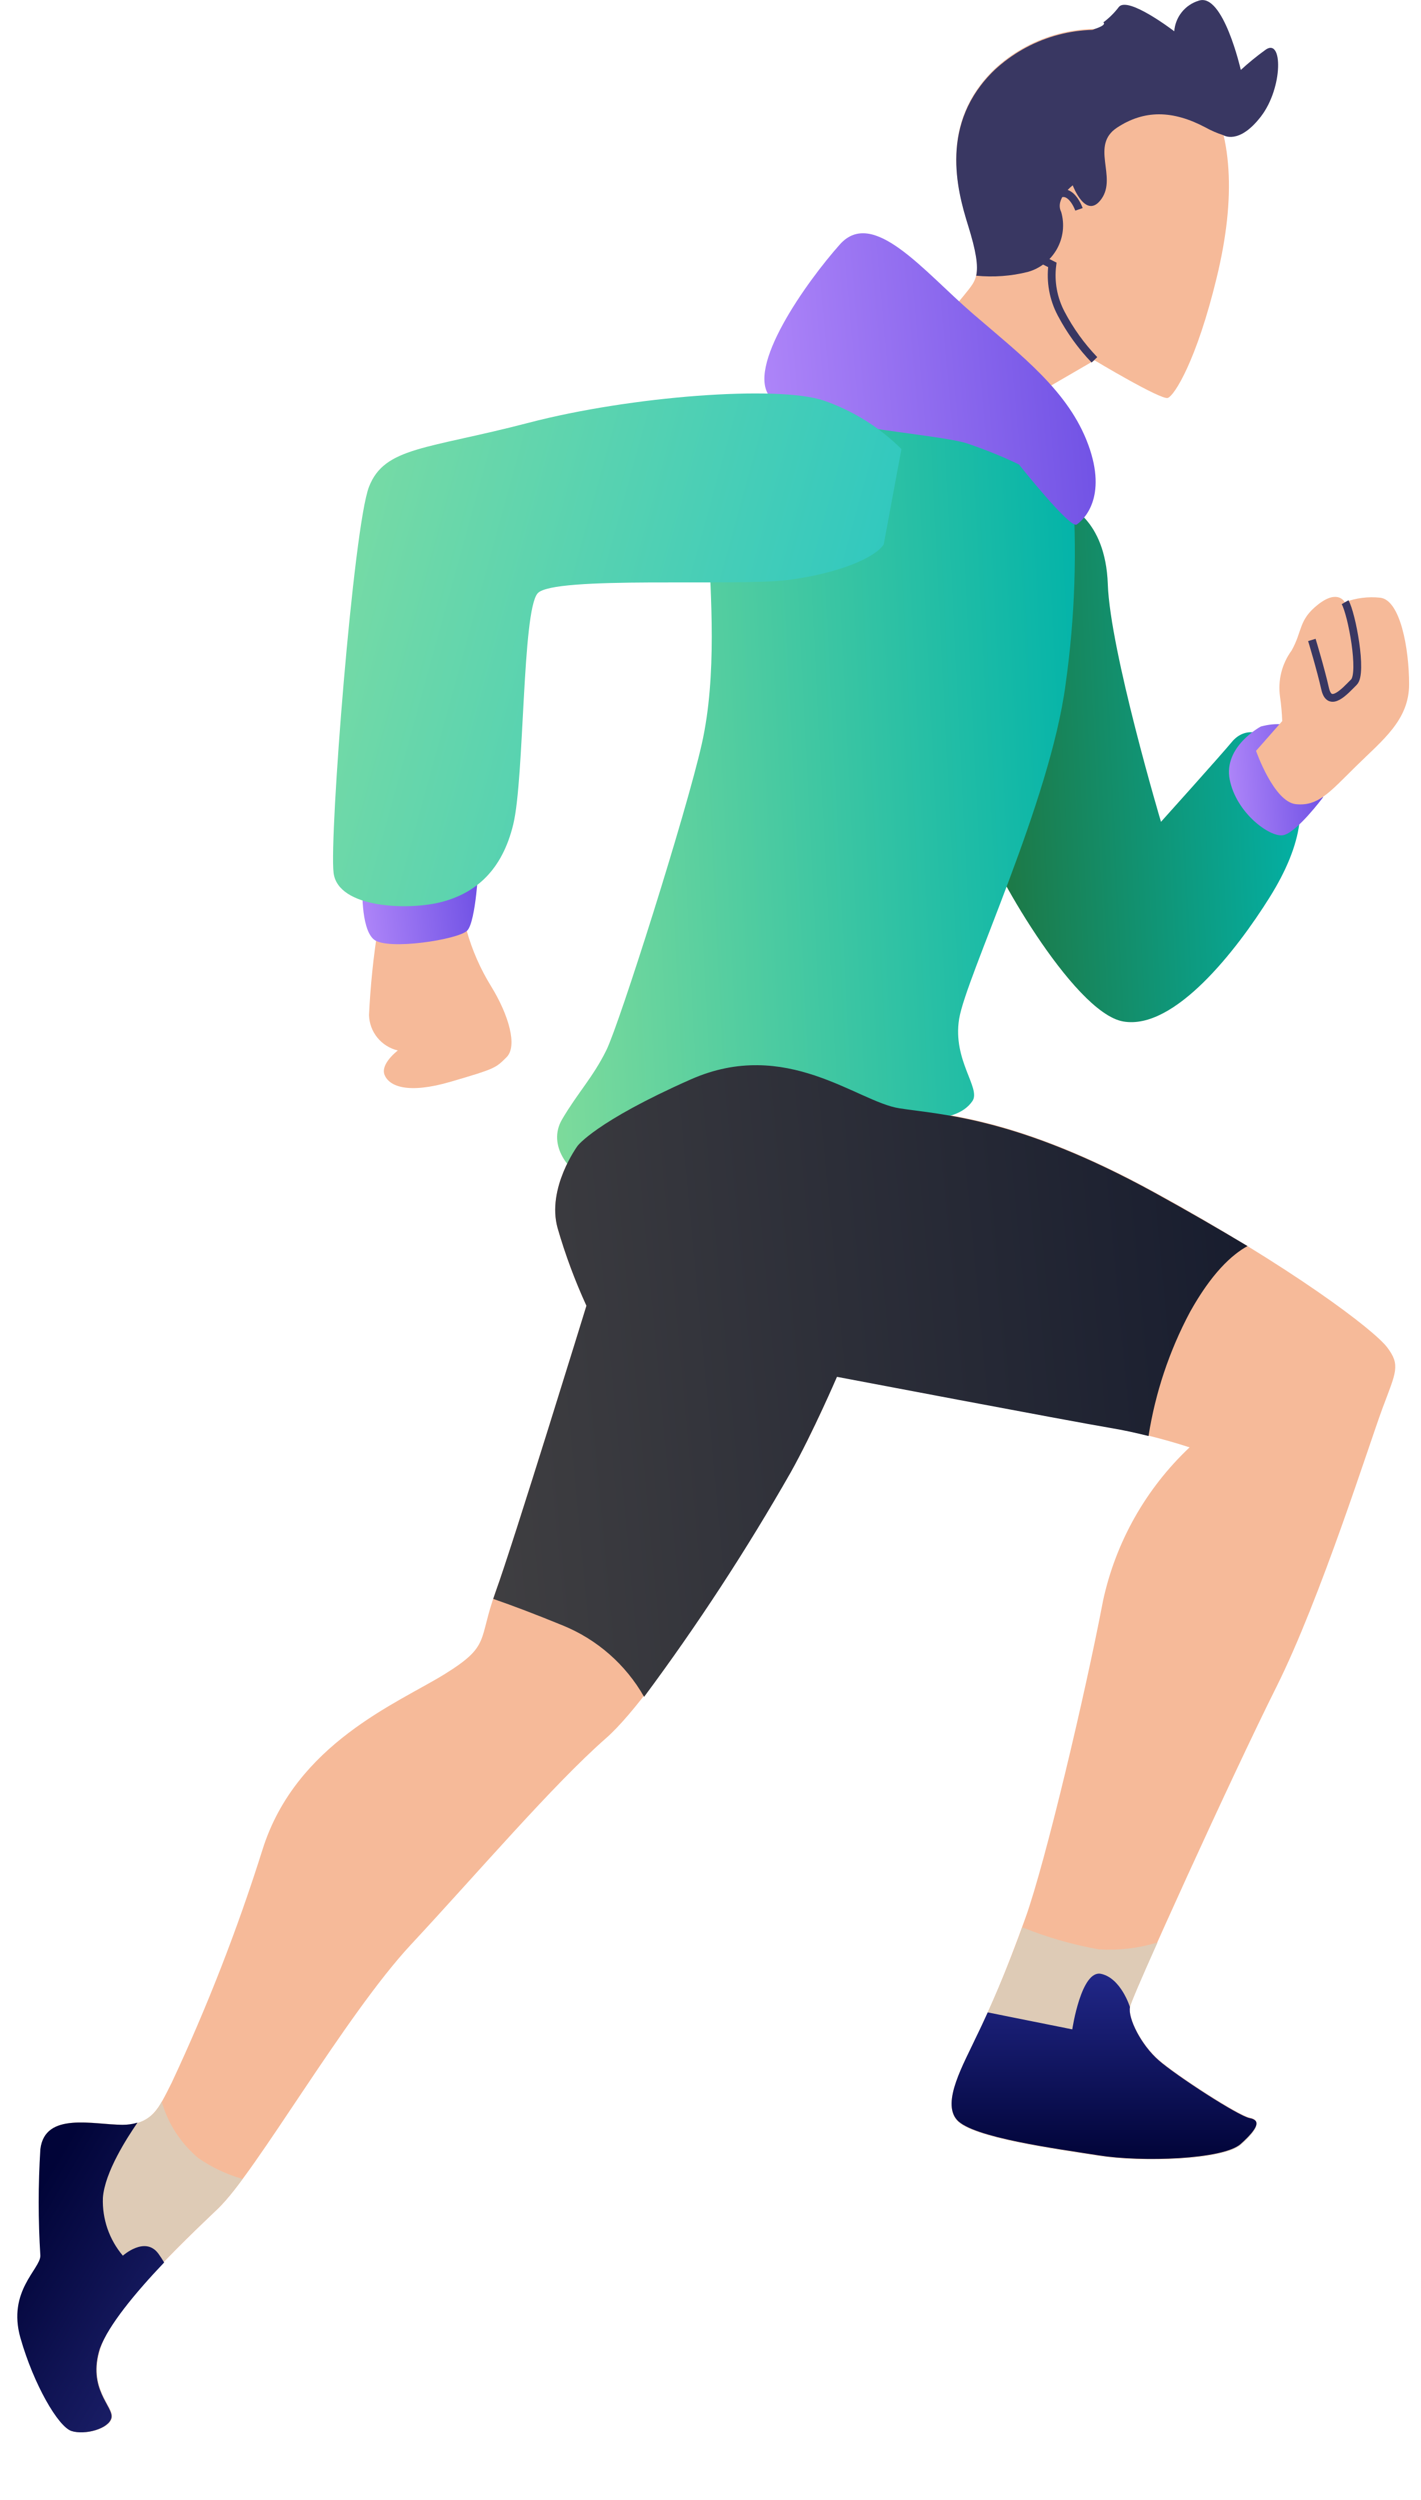 <svg width="91" height="160" viewBox="0 0 91 160" fill="none" xmlns="http://www.w3.org/2000/svg">
<g clip-path="url(#clip0_108_2570)">
<path d="M71.933 2.002C70.467 1.738 68.96 1.819 67.53 2.238C66.101 2.657 64.789 3.403 63.697 4.417C60.144 7.83 61.282 12.092 61.991 14.36C62.7 16.628 62.729 17.485 62.272 18.201C61.813 18.918 59.716 21.156 59.435 21.895C59.154 22.633 65.256 25.869 65.256 25.869L70.094 23.062C70.094 23.062 74.356 25.618 74.785 25.47C75.213 25.322 76.632 23.062 77.909 17.802C79.188 12.543 78.899 8.569 77.171 5.584C75.442 2.6 71.933 2.002 71.933 2.002Z" fill="#F6BA99"/>
<path d="M69.097 13.4C69.097 13.4 68.358 11.265 67.103 13.112C65.847 14.958 66.253 16.384 66.822 16.665L67.391 16.953C67.252 18.028 67.451 19.12 67.959 20.078C68.527 21.157 69.243 22.152 70.087 23.032" stroke="#393762" stroke-width="0.5" stroke-miterlimit="10"/>
<path d="M78.338 8.65C78.106 7.588 77.721 6.565 77.193 5.614C75.487 2.659 71.933 2.061 71.933 2.061C70.467 1.797 68.96 1.878 67.53 2.297C66.101 2.717 64.789 3.463 63.697 4.476C60.144 7.889 61.282 12.152 61.991 14.419C62.515 16.103 62.648 17.005 62.515 17.647C63.624 17.757 64.744 17.674 65.825 17.404C66.217 17.293 66.584 17.106 66.904 16.853C67.224 16.6 67.49 16.287 67.689 15.93C67.887 15.574 68.013 15.182 68.06 14.777C68.106 14.372 68.072 13.962 67.959 13.57C67.531 12.72 68.698 11.863 68.698 11.863C68.698 11.863 69.547 14.139 70.545 12.72C71.542 11.302 69.806 9.307 71.535 8.17C73.263 7.032 75.088 7.032 77.222 8.17C77.578 8.366 77.951 8.527 78.338 8.65Z" fill="#393762"/>
<path d="M78.338 8.65C78.338 8.65 79.32 9.307 80.746 7.461C82.172 5.614 82.164 2.349 81.027 3.199C80.481 3.594 79.958 4.021 79.461 4.476C79.461 4.476 78.331 -0.495 76.765 0.044C76.336 0.174 75.958 0.431 75.678 0.78C75.399 1.13 75.231 1.556 75.198 2.002C75.198 2.002 72.244 -0.266 71.653 0.443C71.369 0.819 71.033 1.152 70.656 1.433C70.656 1.433 70.944 1.581 70.087 1.861C69.464 2.143 68.926 2.584 68.528 3.139C68.528 3.139 73.212 3.708 74.637 5.126C76.063 6.545 78.338 8.65 78.338 8.65Z" fill="#393762"/>
<path d="M68.24 32.288C68.24 32.288 70.796 33.138 70.944 37.4C71.091 41.662 74.349 52.602 74.349 52.602C74.349 52.602 78.183 48.34 78.892 47.483C79.601 46.626 81.027 46.345 82.445 48.761C83.863 51.176 83.442 54.02 81.308 57.433C79.173 60.846 75.198 65.95 71.933 65.381C68.668 64.813 63.269 55.04 63.128 53.88C62.988 52.72 65.684 41.234 66.083 39.387C66.482 37.54 68.24 32.288 68.24 32.288Z" fill="url(#paint0_linear_108_2570)"/>
<path d="M36.986 73.344C36.986 73.344 34.999 76.048 35.708 78.604C36.2 80.304 36.818 81.966 37.555 83.575C37.555 83.575 32.872 98.778 31.734 101.902C30.596 105.027 31.446 105.315 28.462 107.162C25.477 109.008 18.947 111.594 16.812 118.382C15.208 123.477 13.266 128.46 10.999 133.296C10.142 135.003 9.721 136 7.874 136C6.028 136 2.903 135.143 2.615 137.559C2.47 139.829 2.47 142.106 2.615 144.377C2.615 145.234 0.488 146.652 1.337 149.636C2.186 152.621 3.753 155.317 4.602 155.597C5.452 155.878 7.018 155.457 7.165 154.748C7.313 154.039 5.599 152.901 6.427 150.316C7.254 147.73 11.546 143.668 13.961 141.363C16.377 139.058 22.087 129.005 26.32 124.462C30.552 119.919 35.413 114.231 38.818 111.247C42.223 108.262 49.16 96.761 50.637 94.198C52.114 91.634 53.592 88.096 53.592 88.096C53.592 88.096 68.513 90.933 71.069 91.361C72.8 91.672 74.508 92.099 76.181 92.639C73.387 95.272 71.455 98.689 70.641 102.441C69.503 108.41 66.947 119.202 65.669 122.755C64.391 126.308 63.446 128.465 62.559 130.312C61.673 132.159 60.284 134.574 61.282 135.712C62.279 136.85 67.671 137.559 70.375 137.987C73.079 138.416 78.331 138.268 79.461 137.248C80.591 136.229 80.746 135.682 80.029 135.542C79.313 135.402 75.346 132.838 74.209 131.849C73.071 130.859 72.222 129.145 72.362 128.436C72.502 127.727 78.892 113.662 81.736 107.982C84.58 102.301 87.704 92.351 88.554 90.083C89.403 87.815 89.692 87.379 88.842 86.249C87.993 85.119 82.733 81.13 73.921 76.299C65.108 71.468 60.284 71.328 57.588 70.907C54.892 70.486 50.342 66.356 44.233 69.06C38.124 71.764 36.986 73.344 36.986 73.344Z" fill="#F6BA99"/>
<path d="M68.668 30.87C68.988 35.182 68.844 39.516 68.24 43.797C67.25 51.331 61.85 62.552 61.422 65.219C60.993 67.885 62.84 69.651 62.271 70.478C61.703 71.306 60.572 71.616 59.147 71.616C57.721 71.616 52.188 70.19 47.786 71.047C43.383 71.904 38.552 75.878 37.555 75.479C36.558 75.08 34.999 73.344 35.996 71.645C36.993 69.946 37.983 68.942 38.833 67.213C39.682 65.485 43.952 52.019 44.942 47.616C45.932 43.213 45.511 38.094 45.37 34.541C45.23 30.988 48.207 25.167 50.482 24.318C52.757 23.468 59.147 25.167 59.856 25.167C60.565 25.167 67.391 27.317 68.668 30.87Z" fill="url(#paint1_linear_108_2570)"/>
<path d="M65.256 29.732C65.256 29.732 68.528 33.854 68.949 33.573C69.37 33.293 70.944 31.867 69.688 28.454C68.432 25.042 65.433 22.774 62.301 20.078C59.169 17.381 55.911 13.259 53.784 15.646C51.657 18.031 47.675 23.601 49.352 25.448C51.029 27.295 60.011 27.723 61.998 28.403C63.985 29.082 65.256 29.732 65.256 29.732Z" fill="url(#paint2_linear_108_2570)"/>
<path d="M29.887 59.568C30.238 60.819 30.763 62.015 31.446 63.121C32.584 64.968 33.152 66.955 32.443 67.664C31.734 68.373 31.704 68.403 28.89 69.23C26.076 70.057 24.916 69.511 24.628 68.802C24.34 68.092 25.477 67.236 25.477 67.236C24.962 67.115 24.502 66.827 24.167 66.416C23.833 66.006 23.645 65.497 23.631 64.968C23.72 63.112 23.91 61.263 24.199 59.428L29.74 58.999L29.887 59.568Z" fill="#F6BA99"/>
<path d="M23.21 56.584C23.21 56.584 23.069 59.428 23.948 60.137C24.827 60.846 29.348 60.137 29.917 59.568C30.486 58.999 30.656 55.306 30.656 55.306L23.21 56.584Z" fill="url(#paint3_linear_108_2570)"/>
<path d="M57.728 28.742C56.325 27.348 54.626 26.288 52.757 25.64C49.802 24.643 40.399 25.352 33.861 27.058C27.324 28.765 24.628 28.595 23.631 31.158C22.633 33.721 21.075 53.599 21.363 55.874C21.651 58.15 26.194 58.29 28.321 57.721C30.449 57.152 32.155 55.734 32.872 52.75C33.588 49.765 33.433 39.114 34.43 37.976C35.428 36.838 47.217 37.547 50.482 37.119C53.747 36.691 56.022 35.701 56.591 34.851" fill="url(#paint4_linear_108_2570)"/>
<path d="M80.746 46.5C80.746 46.5 78.331 47.778 78.752 49.906C79.173 52.033 81.308 53.599 82.164 53.459C83.021 53.319 84.72 51.043 84.72 51.043C84.72 51.043 85.001 45.363 80.746 46.5Z" fill="url(#paint5_linear_108_2570)"/>
<path d="M80.436 48.059C80.436 48.059 81.573 51.331 82.992 51.472C84.41 51.612 85.126 50.733 86.826 49.056C88.525 47.38 90.238 46.102 90.238 43.797C90.238 41.492 89.669 38.404 88.391 38.257C87.621 38.173 86.842 38.272 86.116 38.545C86.116 38.545 85.695 37.688 84.417 38.685C83.139 39.682 83.42 40.392 82.711 41.64C82.089 42.491 81.824 43.551 81.972 44.595C82.046 45.111 82.093 45.632 82.113 46.153L80.436 48.059Z" fill="#F6BA99"/>
<path d="M86.138 38.545C86.567 39.283 87.276 43.088 86.707 43.657C86.138 44.225 85.149 45.363 84.861 44.085C84.573 42.807 84.011 40.96 84.011 40.96" stroke="#393762" stroke-width="0.5" stroke-miterlimit="10"/>
<path d="M73.921 76.329C65.115 71.498 60.284 71.357 57.588 70.936C54.892 70.515 50.342 66.386 44.233 69.09C38.124 71.793 36.986 73.344 36.986 73.344C36.986 73.344 34.999 76.048 35.708 78.604C36.2 80.304 36.818 81.966 37.555 83.575C37.555 83.575 32.872 98.778 31.734 101.902C31.675 102.065 31.638 102.19 31.586 102.338C32.842 102.774 34.305 103.328 36.019 104.03C38.228 104.923 40.071 106.537 41.248 108.609C44.667 104.009 47.804 99.206 50.645 94.227C52.07 91.671 53.599 88.126 53.599 88.126C53.599 88.126 68.521 90.962 71.077 91.391C71.933 91.531 72.79 91.723 73.551 91.915C73.986 89.147 74.88 86.471 76.196 83.996C77.599 81.47 78.899 80.303 79.889 79.756C78.109 78.692 76.129 77.54 73.921 76.329Z" fill="url(#paint6_linear_108_2570)"/>
<path d="M79.461 137.278C80.598 136.281 80.746 135.712 80.03 135.572C79.313 135.431 75.346 132.868 74.209 131.878C73.071 130.888 72.222 129.175 72.362 128.465C72.406 128.236 73.101 126.611 74.127 124.329C72.913 124.7 71.642 124.85 70.375 124.772C68.695 124.475 67.051 124.002 65.47 123.361C64.296 126.56 63.365 128.569 62.56 130.312C61.754 132.055 60.284 134.574 61.282 135.712C62.279 136.849 67.671 137.559 70.375 137.987C73.079 138.415 78.331 138.268 79.461 137.278Z" fill="#DECBB6"/>
<path d="M80.029 135.572C79.291 135.431 75.346 132.868 74.209 131.878C73.071 130.888 72.222 129.174 72.362 128.465C72.362 128.465 71.793 126.619 70.515 126.338C69.237 126.057 68.668 129.891 68.668 129.891L63.254 128.805C63.01 129.337 62.781 129.839 62.559 130.283C61.703 132.129 60.284 134.545 61.282 135.682C62.279 136.82 67.671 137.529 70.375 137.957C73.079 138.386 78.331 138.238 79.461 137.219C80.591 136.199 80.746 135.704 80.029 135.572Z" fill="url(#paint7_linear_108_2570)"/>
<path d="M12.698 138.127C11.574 137.185 10.758 135.926 10.356 134.515C10.143 134.987 9.79 135.382 9.344 135.646C8.899 135.91 8.383 136.031 7.867 135.993C6.02 135.993 2.896 135.136 2.608 137.551C2.463 139.822 2.463 142.099 2.608 144.369C2.608 145.226 0.48 146.645 1.33 149.629C2.179 152.613 3.745 155.309 4.595 155.59C5.444 155.871 7.01 155.45 7.158 154.741C7.306 154.031 5.592 152.894 6.419 150.308C7.247 147.723 11.538 143.66 13.954 141.356C14.531 140.771 15.058 140.139 15.527 139.464C14.517 139.176 13.562 138.725 12.698 138.127Z" fill="#DECBB6"/>
<path d="M10.511 144.813C10.396 144.614 10.271 144.421 10.135 144.236C9.285 143.099 7.867 144.377 7.867 144.377C6.996 143.348 6.54 142.031 6.589 140.683C6.7 139.029 8.17 136.783 8.805 135.86C8.494 135.954 8.17 136.001 7.845 136C5.998 136 2.873 135.143 2.585 137.559C2.441 139.829 2.441 142.106 2.585 144.377C2.585 145.234 0.458 146.652 1.307 149.636C2.157 152.621 3.723 155.317 4.572 155.597C5.422 155.878 6.988 155.457 7.136 154.748C7.283 154.039 5.57 152.901 6.397 150.316C6.951 148.816 8.687 146.733 10.511 144.813Z" fill="url(#paint8_linear_108_2570)"/>
</g>
<defs>
<linearGradient id="paint0_linear_108_2570" x1="58.892" y1="82.656" x2="85.616" y2="81.38" gradientUnits="userSpaceOnUse">
<stop stop-color="#266525"/>
<stop offset="1" stop-color="#02B3A9"/>
</linearGradient>
<linearGradient id="paint1_linear_108_2570" x1="28.713" y1="102.25" x2="72.678" y2="100.024" gradientUnits="userSpaceOnUse">
<stop stop-color="#9AE498"/>
<stop offset="1" stop-color="#02B3A9"/>
</linearGradient>
<linearGradient id="paint2_linear_108_2570" x1="44.495" y1="43.289" x2="72.474" y2="40.791" gradientUnits="userSpaceOnUse">
<stop stop-color="#BF93FE"/>
<stop offset="1" stop-color="#6E50E4"/>
</linearGradient>
<linearGradient id="paint3_linear_108_2570" x1="21.636" y1="63.101" x2="31.418" y2="61.984" gradientUnits="userSpaceOnUse">
<stop stop-color="#BF93FE"/>
<stop offset="1" stop-color="#6E50E4"/>
</linearGradient>
<linearGradient id="paint4_linear_108_2570" x1="-4.432" y1="66.113" x2="44.728" y2="79.657" gradientUnits="userSpaceOnUse">
<stop stop-color="#9AE498"/>
<stop offset="1" stop-color="#31C8BF"/>
</linearGradient>
<linearGradient id="paint5_linear_108_2570" x1="77.438" y1="57.169" x2="85.407" y2="56.639" gradientUnits="userSpaceOnUse">
<stop stop-color="#BF93FE"/>
<stop offset="1" stop-color="#6E50E4"/>
</linearGradient>
<linearGradient id="paint6_linear_108_2570" x1="21.443" y1="129.634" x2="85.094" y2="123.664" gradientUnits="userSpaceOnUse">
<stop stop-color="#494746"/>
<stop offset="1" stop-color="#171C2E"/>
</linearGradient>
<linearGradient id="paint7_linear_108_2570" x1="70.702" y1="126.323" x2="70.702" y2="138.183" gradientUnits="userSpaceOnUse">
<stop stop-color="#212788"/>
<stop offset="1" stop-color="#010438"/>
</linearGradient>
<linearGradient id="paint8_linear_108_2570" x1="-0.739" y1="145.522" x2="9.234" y2="151.431" gradientUnits="userSpaceOnUse">
<stop stop-color="#010438"/>
<stop offset="1" stop-color="#191D65"/>
</linearGradient>
<clipPath id="clip0_108_2570">
<rect width="90.26" height="160" fill="white"/>
</clipPath>
</defs>
</svg>
